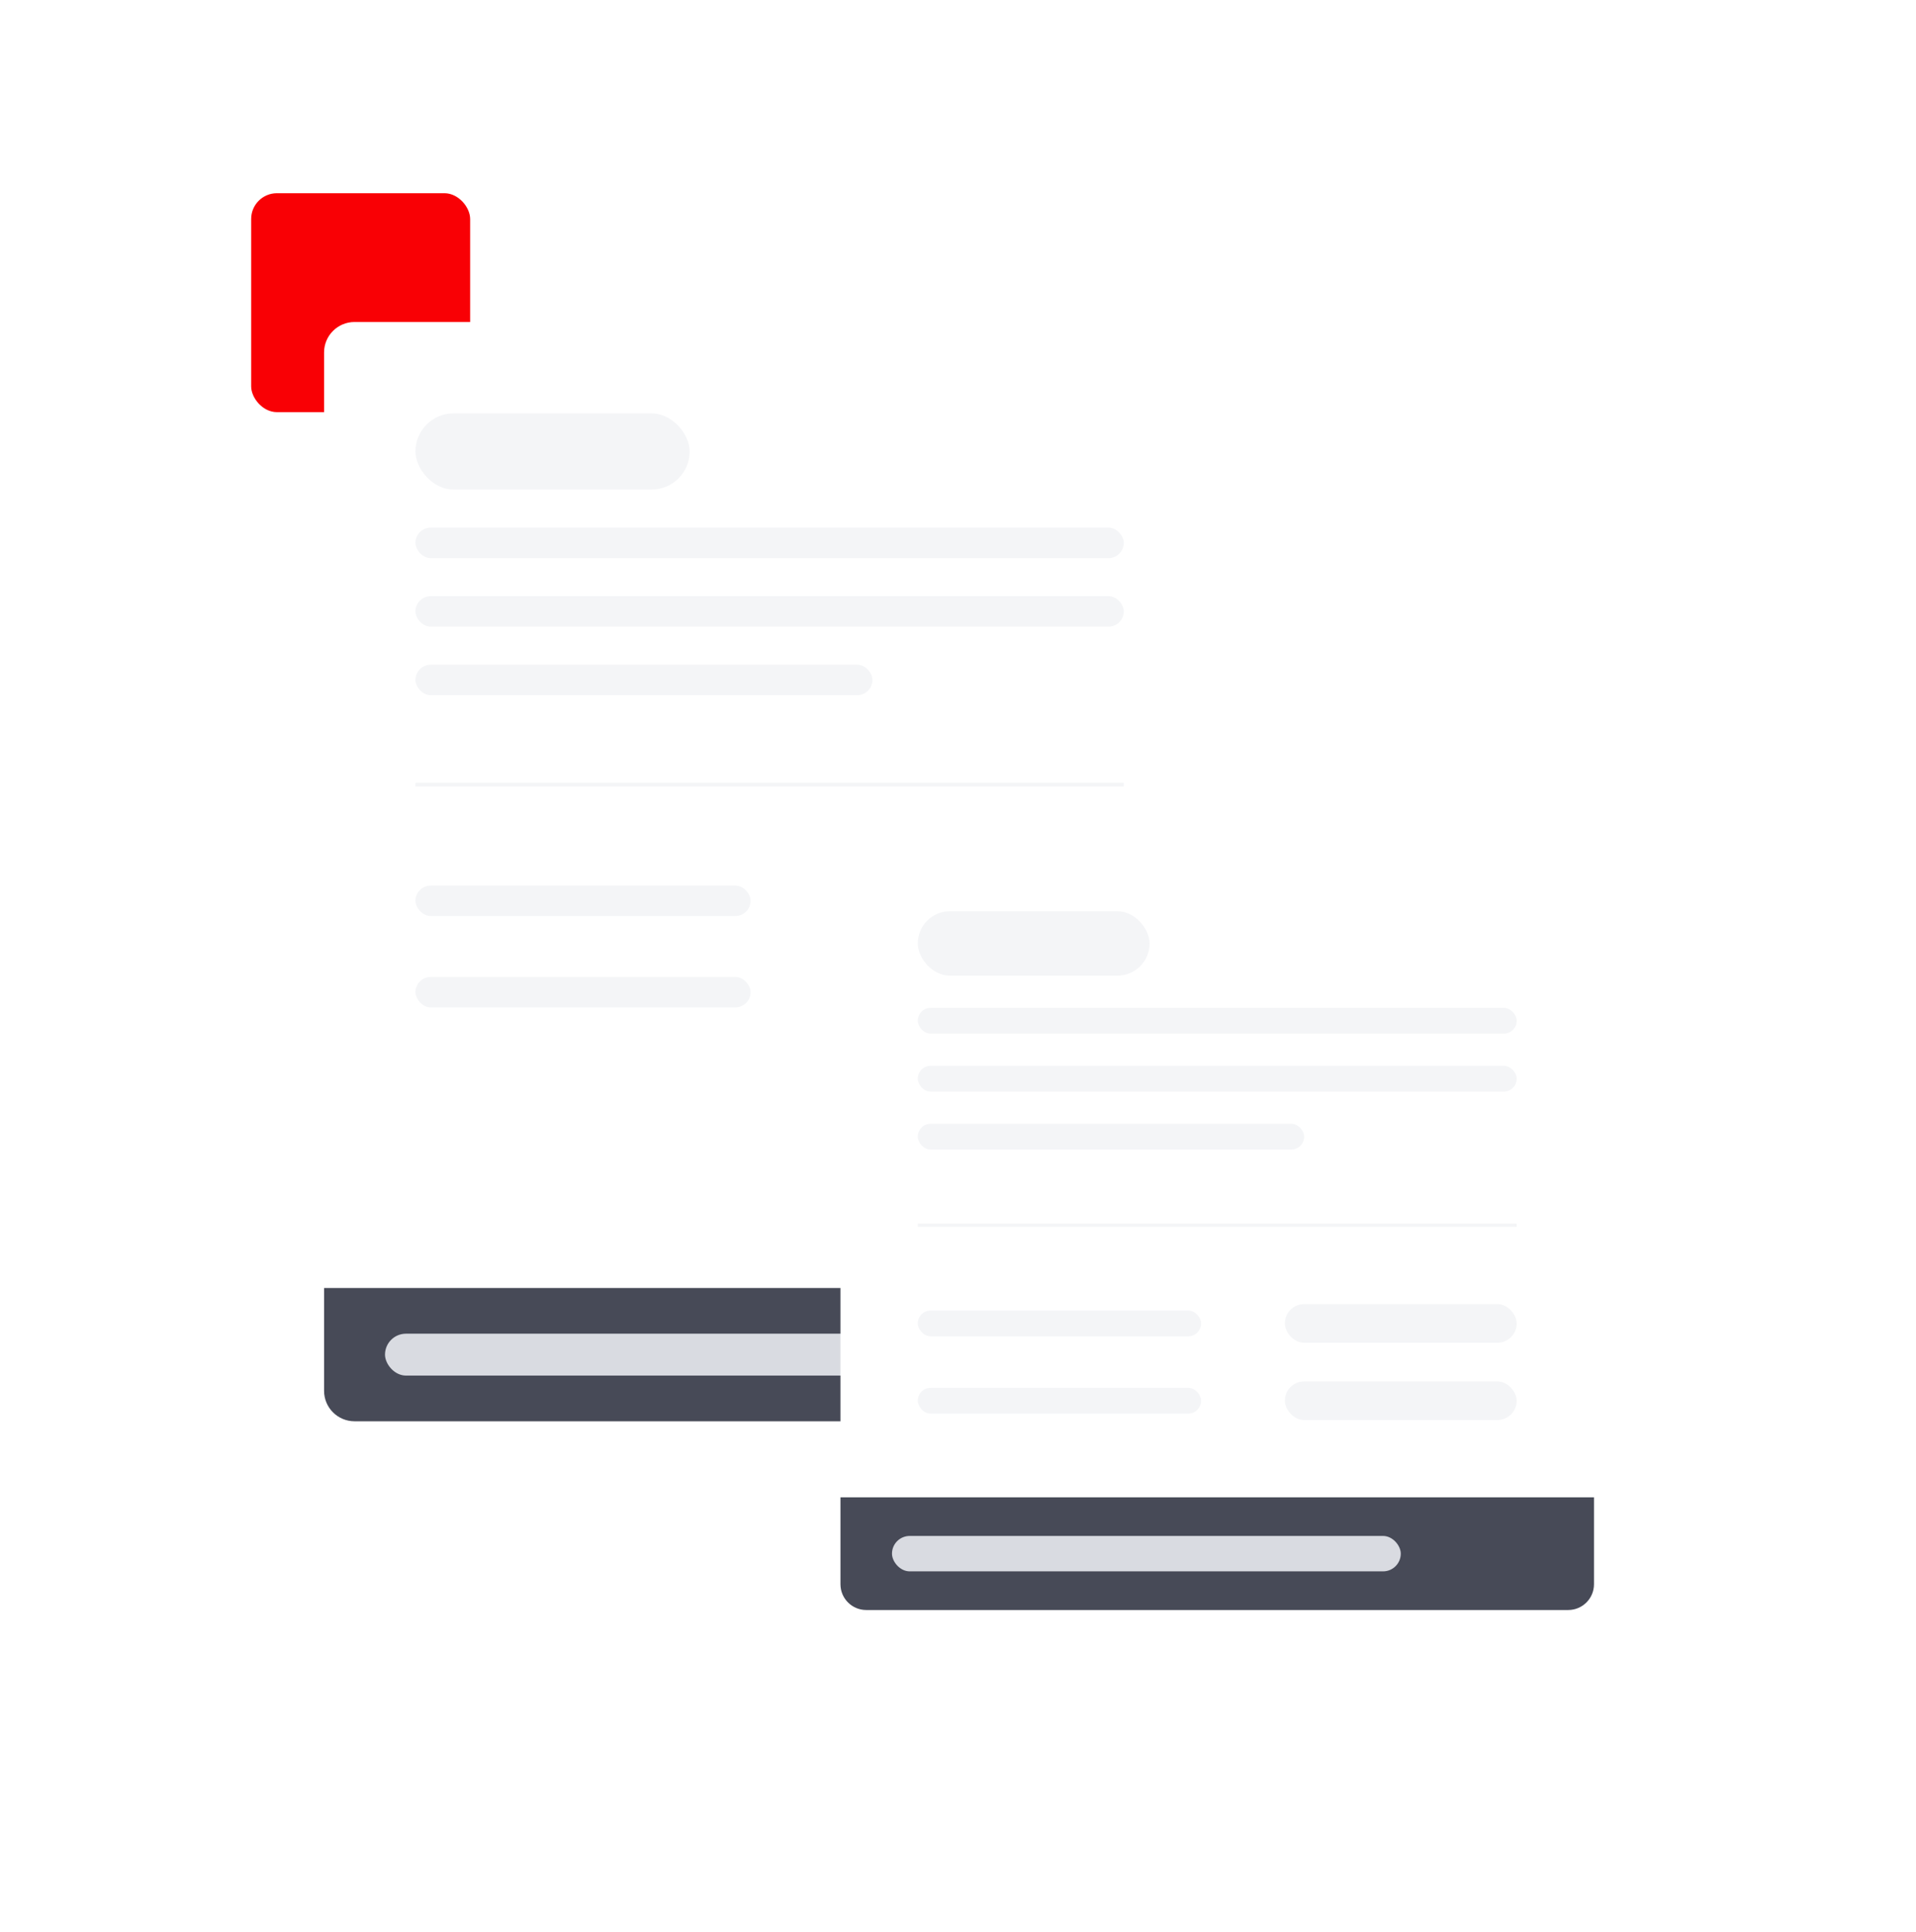 <svg width="595" height="600" viewBox="0 0 595 600" fill="none" xmlns="http://www.w3.org/2000/svg">
<rect x="78" y="60" width="68" height="68" rx="8" fill="#F90005"/>
<g filter="url(#filter0_d)">
<path d="M100.639 89.461C100.639 84.236 104.875 80 110.099 80H367.9C373.125 80 377.361 84.236 377.361 89.461V380H100.639V89.461Z" fill="white"/>
<g clip-path="url(#clip0)">
<rect x="129.021" y="108.382" width="85.145" height="23.651" rx="11.826" fill="#F4F5F7"/>
<rect x="129.021" y="143.859" width="219.959" height="9.461" rx="4.73" fill="#F4F5F7"/>
<rect x="129.021" y="165.146" width="219.959" height="9.461" rx="4.73" fill="#F4F5F7"/>
<rect x="129.021" y="186.432" width="141.909" height="9.461" rx="4.73" fill="#F4F5F7"/>
</g>
<line x1="129.021" y1="223.682" x2="348.979" y2="223.682" stroke="#F4F5F7" stroke-width="1.183"/>
<g clip-path="url(#clip1)">
<g clip-path="url(#clip2)">
<rect x="129.021" y="255.021" width="104.066" height="9.461" rx="4.73" fill="#F4F5F7"/>
<rect x="263.834" y="252.655" width="85.145" height="14.191" rx="7.095" fill="#F4F5F7"/>
</g>
<g clip-path="url(#clip3)">
<rect x="129.021" y="283.402" width="104.066" height="9.461" rx="4.73" fill="#F4F5F7"/>
<rect x="263.834" y="281.037" width="85.145" height="14.191" rx="7.095" fill="#F4F5F7"/>
</g>
</g>
<path d="M100.639 380H377.361V411.929C377.361 417.154 373.125 421.39 367.9 421.39H110.099C104.875 421.39 100.639 417.154 100.639 411.929V380Z" fill="#474A57"/>
<rect x="119.56" y="394.19" width="186.846" height="13.008" rx="6.504" fill="#D9DBE1"/>
</g>
<g filter="url(#filter1_d)">
<path d="M261 247C261 242.582 264.582 239 269 239H487C491.418 239 495 242.582 495 247V445H261V247Z" fill="white"/>
<rect x="285" y="263" width="72" height="20" rx="10" fill="#F4F5F7"/>
<rect x="285" y="293" width="186" height="8" rx="4" fill="#F4F5F7"/>
<rect x="285" y="311" width="186" height="8" rx="4" fill="#F4F5F7"/>
<rect x="285" y="329" width="120" height="8" rx="4" fill="#F4F5F7"/>
<line x1="285" y1="360.5" x2="471" y2="360.5" stroke="#F4F5F7"/>
<rect x="285" y="387" width="88" height="8" rx="4" fill="#F4F5F7"/>
<rect x="399" y="385" width="72" height="12" rx="6" fill="#F4F5F7"/>
<rect x="285" y="411" width="88" height="8" rx="4" fill="#F4F5F7"/>
<rect x="399" y="409" width="72" height="12" rx="6" fill="#F4F5F7"/>
<path d="M261 445H495V472C495 476.418 491.418 480 487 480H269C264.582 480 261 476.418 261 472V445Z" fill="#474A57"/>
<rect x="277" y="457" width="158" height="11" rx="5.5" fill="#D9DBE1"/>
</g>
<defs>
<filter id="filter0_d" x="0" y="0" width="478" height="541.39" filterUnits="userSpaceOnUse" color-interpolation-filters="sRGB">
<feFlood flood-opacity="0" result="BackgroundImageFix"/>
<feColorMatrix in="SourceAlpha" type="matrix" values="0 0 0 0 0 0 0 0 0 0 0 0 0 0 0 0 0 0 127 0"/>
<feOffset dy="20"/>
<feGaussianBlur stdDeviation="50"/>
<feColorMatrix type="matrix" values="0 0 0 0 0.133 0 0 0 0 0.133 0 0 0 0 0.133 0 0 0 0.15 0"/>
<feBlend mode="normal" in2="BackgroundImageFix" result="effect1_dropShadow"/>
<feBlend mode="normal" in="SourceGraphic" in2="effect1_dropShadow" result="shape"/>
</filter>
<filter id="filter1_d" x="161" y="159" width="434" height="441" filterUnits="userSpaceOnUse" color-interpolation-filters="sRGB">
<feFlood flood-opacity="0" result="BackgroundImageFix"/>
<feColorMatrix in="SourceAlpha" type="matrix" values="0 0 0 0 0 0 0 0 0 0 0 0 0 0 0 0 0 0 127 0"/>
<feOffset dy="20"/>
<feGaussianBlur stdDeviation="50"/>
<feColorMatrix type="matrix" values="0 0 0 0 0.133 0 0 0 0 0.133 0 0 0 0 0.133 0 0 0 0.15 0"/>
<feBlend mode="normal" in2="BackgroundImageFix" result="effect1_dropShadow"/>
<feBlend mode="normal" in="SourceGraphic" in2="effect1_dropShadow" result="shape"/>
</filter>
<clipPath id="clip0">
<rect width="219.959" height="87.51" fill="white" transform="translate(129.021 108.382)"/>
</clipPath>
<clipPath id="clip1">
<rect width="219.959" height="42.573" fill="white" transform="translate(129.021 252.655)"/>
</clipPath>
<clipPath id="clip2">
<rect width="219.959" height="14.191" fill="white" transform="translate(129.021 252.655)"/>
</clipPath>
<clipPath id="clip3">
<rect width="219.959" height="14.191" fill="white" transform="translate(129.021 281.037)"/>
</clipPath>
</defs>
</svg>
